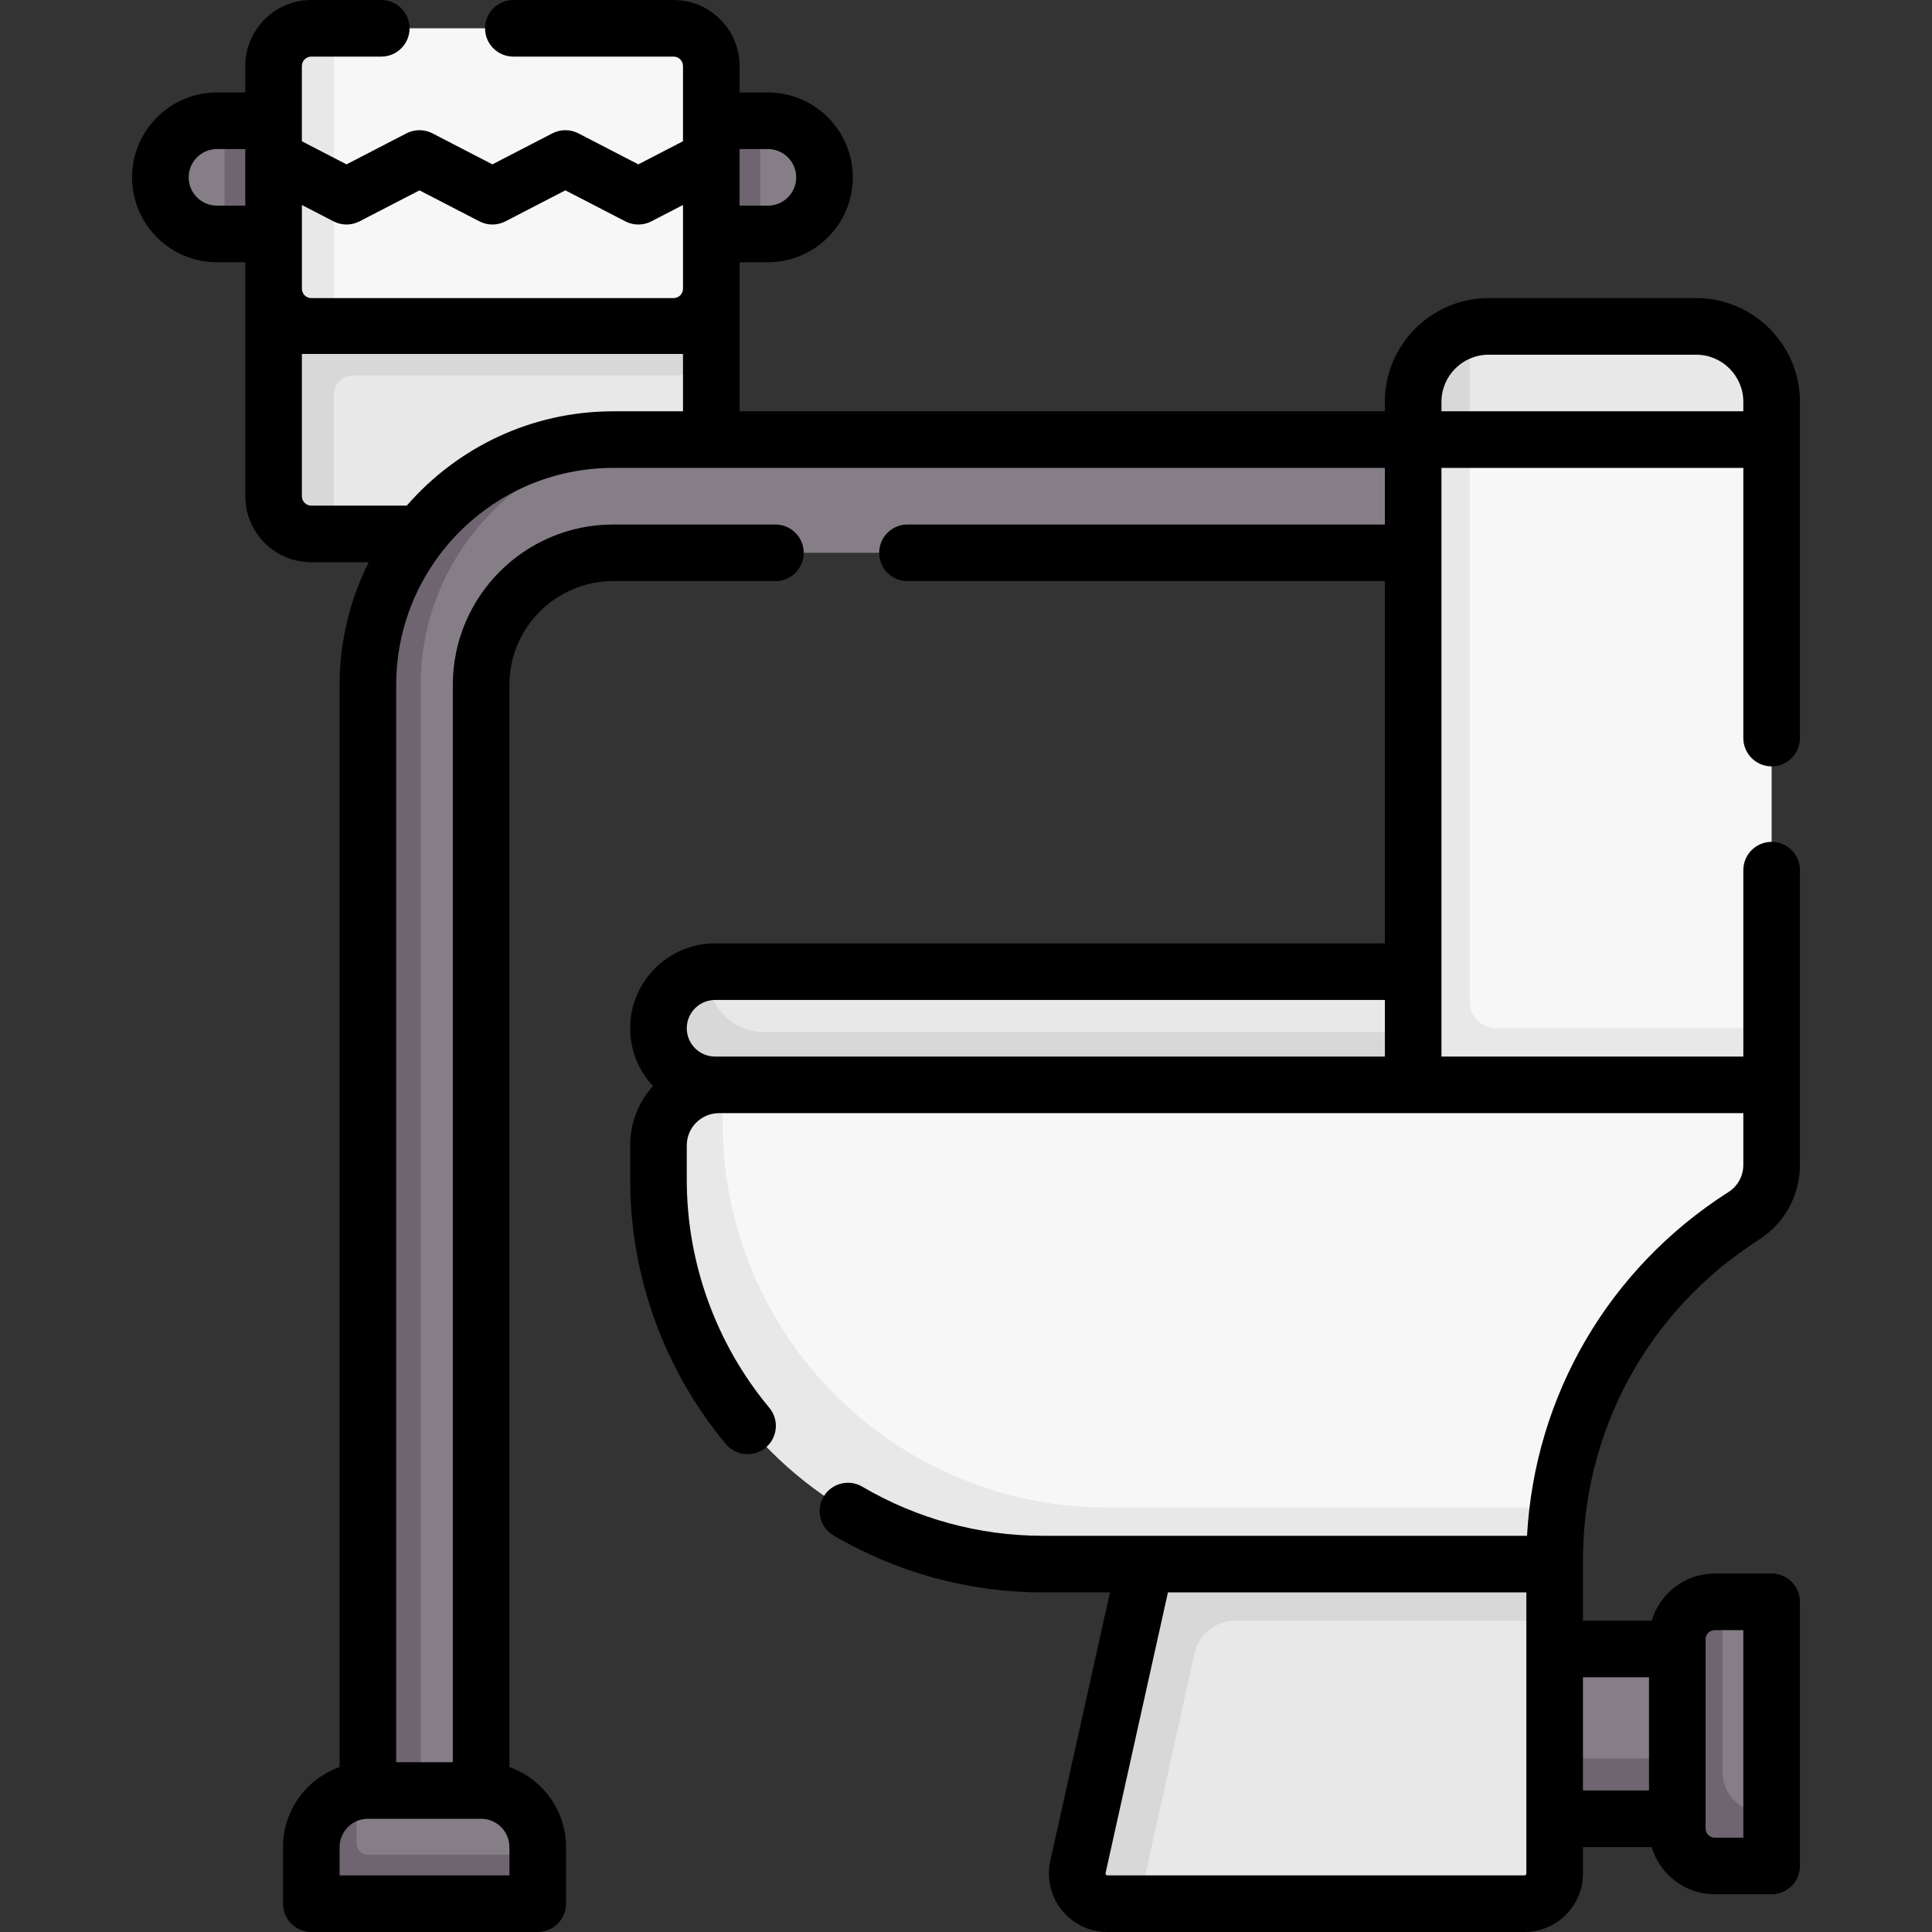<svg id="Capa_1" enable-background="new 0 0 512 512" height="512" viewBox="0 0 512 512" width="512" xmlns="http://www.w3.org/2000/svg"><rect x="0" y="0" width="512" height="512" fill="#333333" stroke="none"/><g><g><path d="m405.835 437h45.33v41.009h-45.33z" fill="#857e87"/><path d="m405.83 466h45.34v16h-45.34z" fill="#6f6571"/><path d="m407.128 414.5h-101.394l-17.945 79.115c-1.11 4.996 2.691 9.735 7.809 9.735l6.232 1.15h102.17c4.418 0 8-3.582 8-8v-67z" fill="#e8e8e8"/><path d="m412 414.5v15h-84.676c-5.156 0-9.619 3.581-10.738 8.613l-14.756 66.387h-8.36c-5.12 0-8.92-4.74-7.81-9.74l17.84-80.26 63.775-9.482z" fill="#d8d8d8"/><path d="m465.642 493.862-9.942-.805c-5.484 0-9.929-4.446-9.929-9.929l-.55-47.615c0-5.484 4.445-9.929 9.929-9.929l1.35-1.084h10c1.657 0 3 1.343 3 3v53l-.858 10.362c0 1.657-1.343 3-3 3z" fill="#857e87"/><path d="m469.5 480.5v11c0 1.66-1.34 3-3 3h-12.07c-5.48 0-9.93-4.45-9.93-9.93v-50.14c0-5.48 4.45-9.93 9.93-9.93h2.07v45c0 6.08 4.92 11 11 11z" fill="#6f6571"/><g><path d="m188.5 76.5-2.326 14.757 2.326 5.953v44.29h-100l-3.518-2.261c-5.523 0-10-4.477-10-10l-2.482-52.739z" fill="#e8e8e8"/><path d="m72.5 76.5v20.71 34.29c0 5.523 4.477 10 10 10h6v-37c0-2.761 2.239-5 5-5h85c3.58 0 6.98-.82 10-2.29v-20.71z" fill="#d8d8d8"/><path d="m203.5 62h-2l-71.252-3.29-70.748 3.29h-2c-8.284 0-15-6.716-15-15 0-8.284 6.716-15 15-15h2l71 3.853 71-3.853h2c8.284 0 15 6.716 15 15 0 8.284-6.716 15-15 15z" fill="#857e87"/><path d="m59.5 32h142v30h-142z" fill="#6f6571"/><path d="m178.5 86.5h-90l-3.656-2.5c-5.523 0-10-4.477-10-10l-.578-54.743c0-5.523 4.477-10 10-10l4.234-1.757h90c5.523 0 10 4.477 10 10v16.05l-2.601 10.065 2.601 6.835v26.05c0 5.523-4.477 10-10 10z" fill="#f8f7f7"/><path d="m88.5 7.5v79h-6c-5.52 0-10-4.48-10-10v-26.06l3.995-5.504-3.995-11.376v-16.06c0-5.52 4.48-10 10-10z" fill="#e8e8e8"/></g><g><path d="m127.5 474.5-15 3.509-13.408-3.509.991-291.537c0-35.899 26.427-65.862 62.326-65.862l10.569-.601h201.522v30h-212c-19.33 0-35 15.67-35 35z" fill="#857e87"/></g><g><path d="m176.5 116.5c-35.9 0-65 29.1-65 65v293l-7.564 3.509-6.436-3.509v-293c0-35.9 29.1-65 65-65z" fill="#6f6571"/></g><path d="m137.927 502.862-51.165.193c-1.657 0-3-1.343-3-3l.248-9.33c0-7.249 10.468-15.92 10.468-15.92.976-.2 1.987-.305 3.023-.305h30c8.284 0 15 6.716 15 15v2l-1.573 8.362c-.001 1.657-1.345 3-3.001 3z" fill="#857e87"/><path d="m142.5 491.5v10c0 1.66-1.34 3-3 3h-54c-1.66 0-3-1.34-3-3v-12c0-7.25 5.15-13.31 12-14.7v13.7c0 1.66 1.34 3 3 3z" fill="#6f6571"/><path d="m374.5 287.5h-185c-8.284 0-13.922-6.716-13.922-15 0-7.616 4.599-13.907 11.952-14.872.645-.085 1.302-.128 1.97-.128h185l4.115 15z" fill="#e8e8e8"/><path d="m374.5 273.5 3.041 6.509-3.041 7.491-89.034 7.206-95.966-7.206c-8.28 0-15-6.72-15-15 0-4.14 1.68-7.89 4.4-10.6 2.27-2.28 5.27-3.83 8.63-4.27-.02.29-.03.58-.03.87 0 8.28 6.72 15 15 15z" fill="#d8d8d8"/><path d="m466.836 287.5h-88.221v-171l43.385-4.436 47.5 4.436v156z" fill="#f8f7f7"/><path d="m469.5 272.5v15l-43.656 7.206-51.344-7.206v-171l7.968-2.894 7.032 2.894v149c0 3.866 3.134 7 7 7z" fill="#e8e8e8"/><path d="m469.5 116.5h-93.528l-.11-7.959c0-9.319 5.011-19.191 13.638-21.411 1.598-.411 3.273-.63 5-.63h55c11.046 0 20 8.954 20 20z" fill="#e8e8e8"/><path d="m389.5 87.13v29.37h-15v-10c0-9.32 6.37-17.15 15-19.37z" fill="#d8d8d8"/><path d="m408.45 411.624h-131.266c-20.726 0-40.958-6.324-57.994-18.128-27.455-19.023-42.69-46.783-42.69-80.184v-9.128c0-8.86 5.369-16.083 14.229-16.083l.771-.601h278v21.205c0 5.479-2.796 10.578-7.414 13.525-27.21 17.358-45.041 45.768-49.17 77.269-.001 0-4.509 7.069-4.466 12.125z" fill="#f8f7f7"/><path d="m412.92 399.5c-.61 4.64-.92 9.35-.92 14.1v.9h-135.67c-20.73 0-40.96-6.32-57.99-18.13-13.73-9.51-24.69-22.09-32.22-36.46-7.52-14.37-11.62-30.54-11.62-47.24v-9.13c0-8.86 7.18-16.04 16.04-16.04h.96v10.17c0 16.7 4.1 32.87 11.62 47.24 7.53 14.37 18.49 26.95 32.22 36.46 17.03 11.81 37.26 18.13 57.99 18.13z" fill="#e8e8e8"/></g><path d="m449.5 79h-55c-15.164 0-27.5 12.336-27.5 27.5v2.5h-171c0-5.499 0-35.254 0-39.5h7.5c12.407 0 22.5-10.093 22.5-22.5s-10.093-22.5-22.5-22.5h-7.5v-7c0-9.649-7.851-17.5-17.5-17.5h-42.458c-4.142 0-7.5 3.358-7.5 7.5s3.358 7.5 7.5 7.5h42.458c1.378 0 2.5 1.122 2.5 2.5v19.935l-11.835 6.121-15.89-8.218c-2.161-1.118-4.73-1.118-6.891 0l-15.887 8.218-15.886-8.218c-2.161-1.118-4.73-1.118-6.892 0l-15.886 8.218-11.833-6.12v-19.936c0-1.378 1.122-2.5 2.5-2.5h18.542c4.142 0 7.5-3.358 7.5-7.5s-3.358-7.5-7.5-7.5h-18.542c-9.649 0-17.5 7.851-17.5 17.5v7h-7.5c-12.407 0-22.5 10.093-22.5 22.5s10.093 22.5 22.5 22.5h7.5v62c0 9.649 7.851 17.5 17.5 17.5h15.222c-4.928 9.783-7.722 20.818-7.722 32.5v286.79c-8.729 3.096-15 11.432-15 21.21v15c0 4.142 3.358 7.5 7.5 7.5h60c4.142 0 7.5-3.358 7.5-7.5v-15c0-9.778-6.271-18.114-15-21.21v-286.79c0-15.164 12.336-27.5 27.5-27.5h42.989c4.142 0 7.5-3.358 7.5-7.5s-3.358-7.5-7.5-7.5h-42.989c-23.435 0-42.5 19.065-42.5 42.5v285.5h-15v-285.5c0-31.706 25.794-57.5 57.5-57.5h204.5v15h-126.511c-4.142 0-7.5 3.358-7.5 7.5s3.358 7.5 7.5 7.5h126.511v96h-177.5c-12.407 0-22.5 10.093-22.5 22.5 0 5.913 2.296 11.298 6.04 15.318-3.752 4.172-6.04 9.686-6.04 15.725v9.127c0 25.533 9.004 50.396 25.354 70.009 1.483 1.78 3.616 2.698 5.765 2.698 1.693 0 3.396-.57 4.798-1.739 3.182-2.652 3.611-7.381.958-10.563-14.106-16.923-21.875-38.375-21.875-60.405v-9.127c0-4.71 3.832-8.542 8.542-8.542h271.458v13.705c0 2.933-1.476 5.625-3.948 7.202-31.729 20.241-51.304 53.892-53.374 91.093-20.12 0-110.601 0-128.348 0-16.801 0-33.335-4.501-47.817-13.018-3.568-2.099-8.166-.908-10.267 2.663-2.1 3.57-.908 8.167 2.663 10.267 16.784 9.87 35.949 15.087 55.421 15.087h17.82l-15.808 71.138c-1.025 4.614.083 9.374 3.04 13.061s7.365 5.801 12.091 5.801h110.527c8.547 0 15.5-6.953 15.5-15.5v-7h18.221c2.133 7.216 8.811 12.5 16.708 12.5h15.071c4.142 0 7.5-3.358 7.5-7.5v-70c0-4.142-3.358-7.5-7.5-7.5h-15.071c-7.898 0-14.575 5.284-16.708 12.5h-18.221v-15c0-.011-.002-.022-.002-.033 0-.01.001-.019.001-.029-.291-34.97 17.137-67.076 46.62-85.884 6.813-4.347 10.881-11.766 10.881-19.848 0-14.305 0-63.269 0-78.109 0-4.142-3.358-7.5-7.5-7.5s-7.5 3.358-7.5 7.5v49.403h-80v-156h80v71.596c0 4.142 3.358 7.5 7.5 7.5s7.5-3.358 7.5-7.5c0-5.94 0-86.071 0-89.096 0-15.164-12.336-27.5-27.5-27.5zm-45.5 418h-110.527c-.072 0-.24 0-.39-.187s-.114-.351-.098-.421l16.531-74.392h94.984v74.5c0 .276-.224.5-.5.5zm48-62.571c0-1.339 1.09-2.429 2.429-2.429h7.571v55h-7.571c-1.339 0-2.429-1.09-2.429-2.429zm-15 10.071v30h-17.5v-30zm-233.5-405c4.136 0 7.5 3.364 7.5 7.5s-3.364 7.5-7.5 7.5h-7.5v-15zm-115.114 19.162c1.081.559 2.263.838 3.446.838s2.365-.279 3.446-.838l15.886-8.218 15.886 8.218c2.161 1.118 4.73 1.118 6.892 0l15.887-8.218 15.89 8.218c2.161 1.118 4.729 1.118 6.891 0l8.39-4.339v22.178c0 1.378-1.122 2.5-2.5 2.5h-96c-1.378 0-2.5-1.122-2.5-2.5 0-1.881 0-20.643 0-22.176zm-30.886-4.162c-4.136 0-7.5-3.364-7.5-7.5s3.364-7.5 7.5-7.5h7.5v15zm77.5 442.5h-45v-7.5c0-4.136 3.364-7.5 7.5-7.5h30c4.136 0 7.5 3.364 7.5 7.5zm-27.202-363h-25.298c-1.378 0-2.5-1.122-2.5-2.5v-37.7h101v15.2h-18.5c-21.818 0-41.4 9.701-54.702 25zm81.702 131h177.5v15h-177.5c-4.136 0-7.5-3.364-7.5-7.5s3.364-7.5 7.5-7.5zm192.5-156v-2.5c0-6.893 5.607-12.5 12.5-12.5h55c6.893 0 12.5 5.607 12.5 12.5v2.5z"/></g></svg>